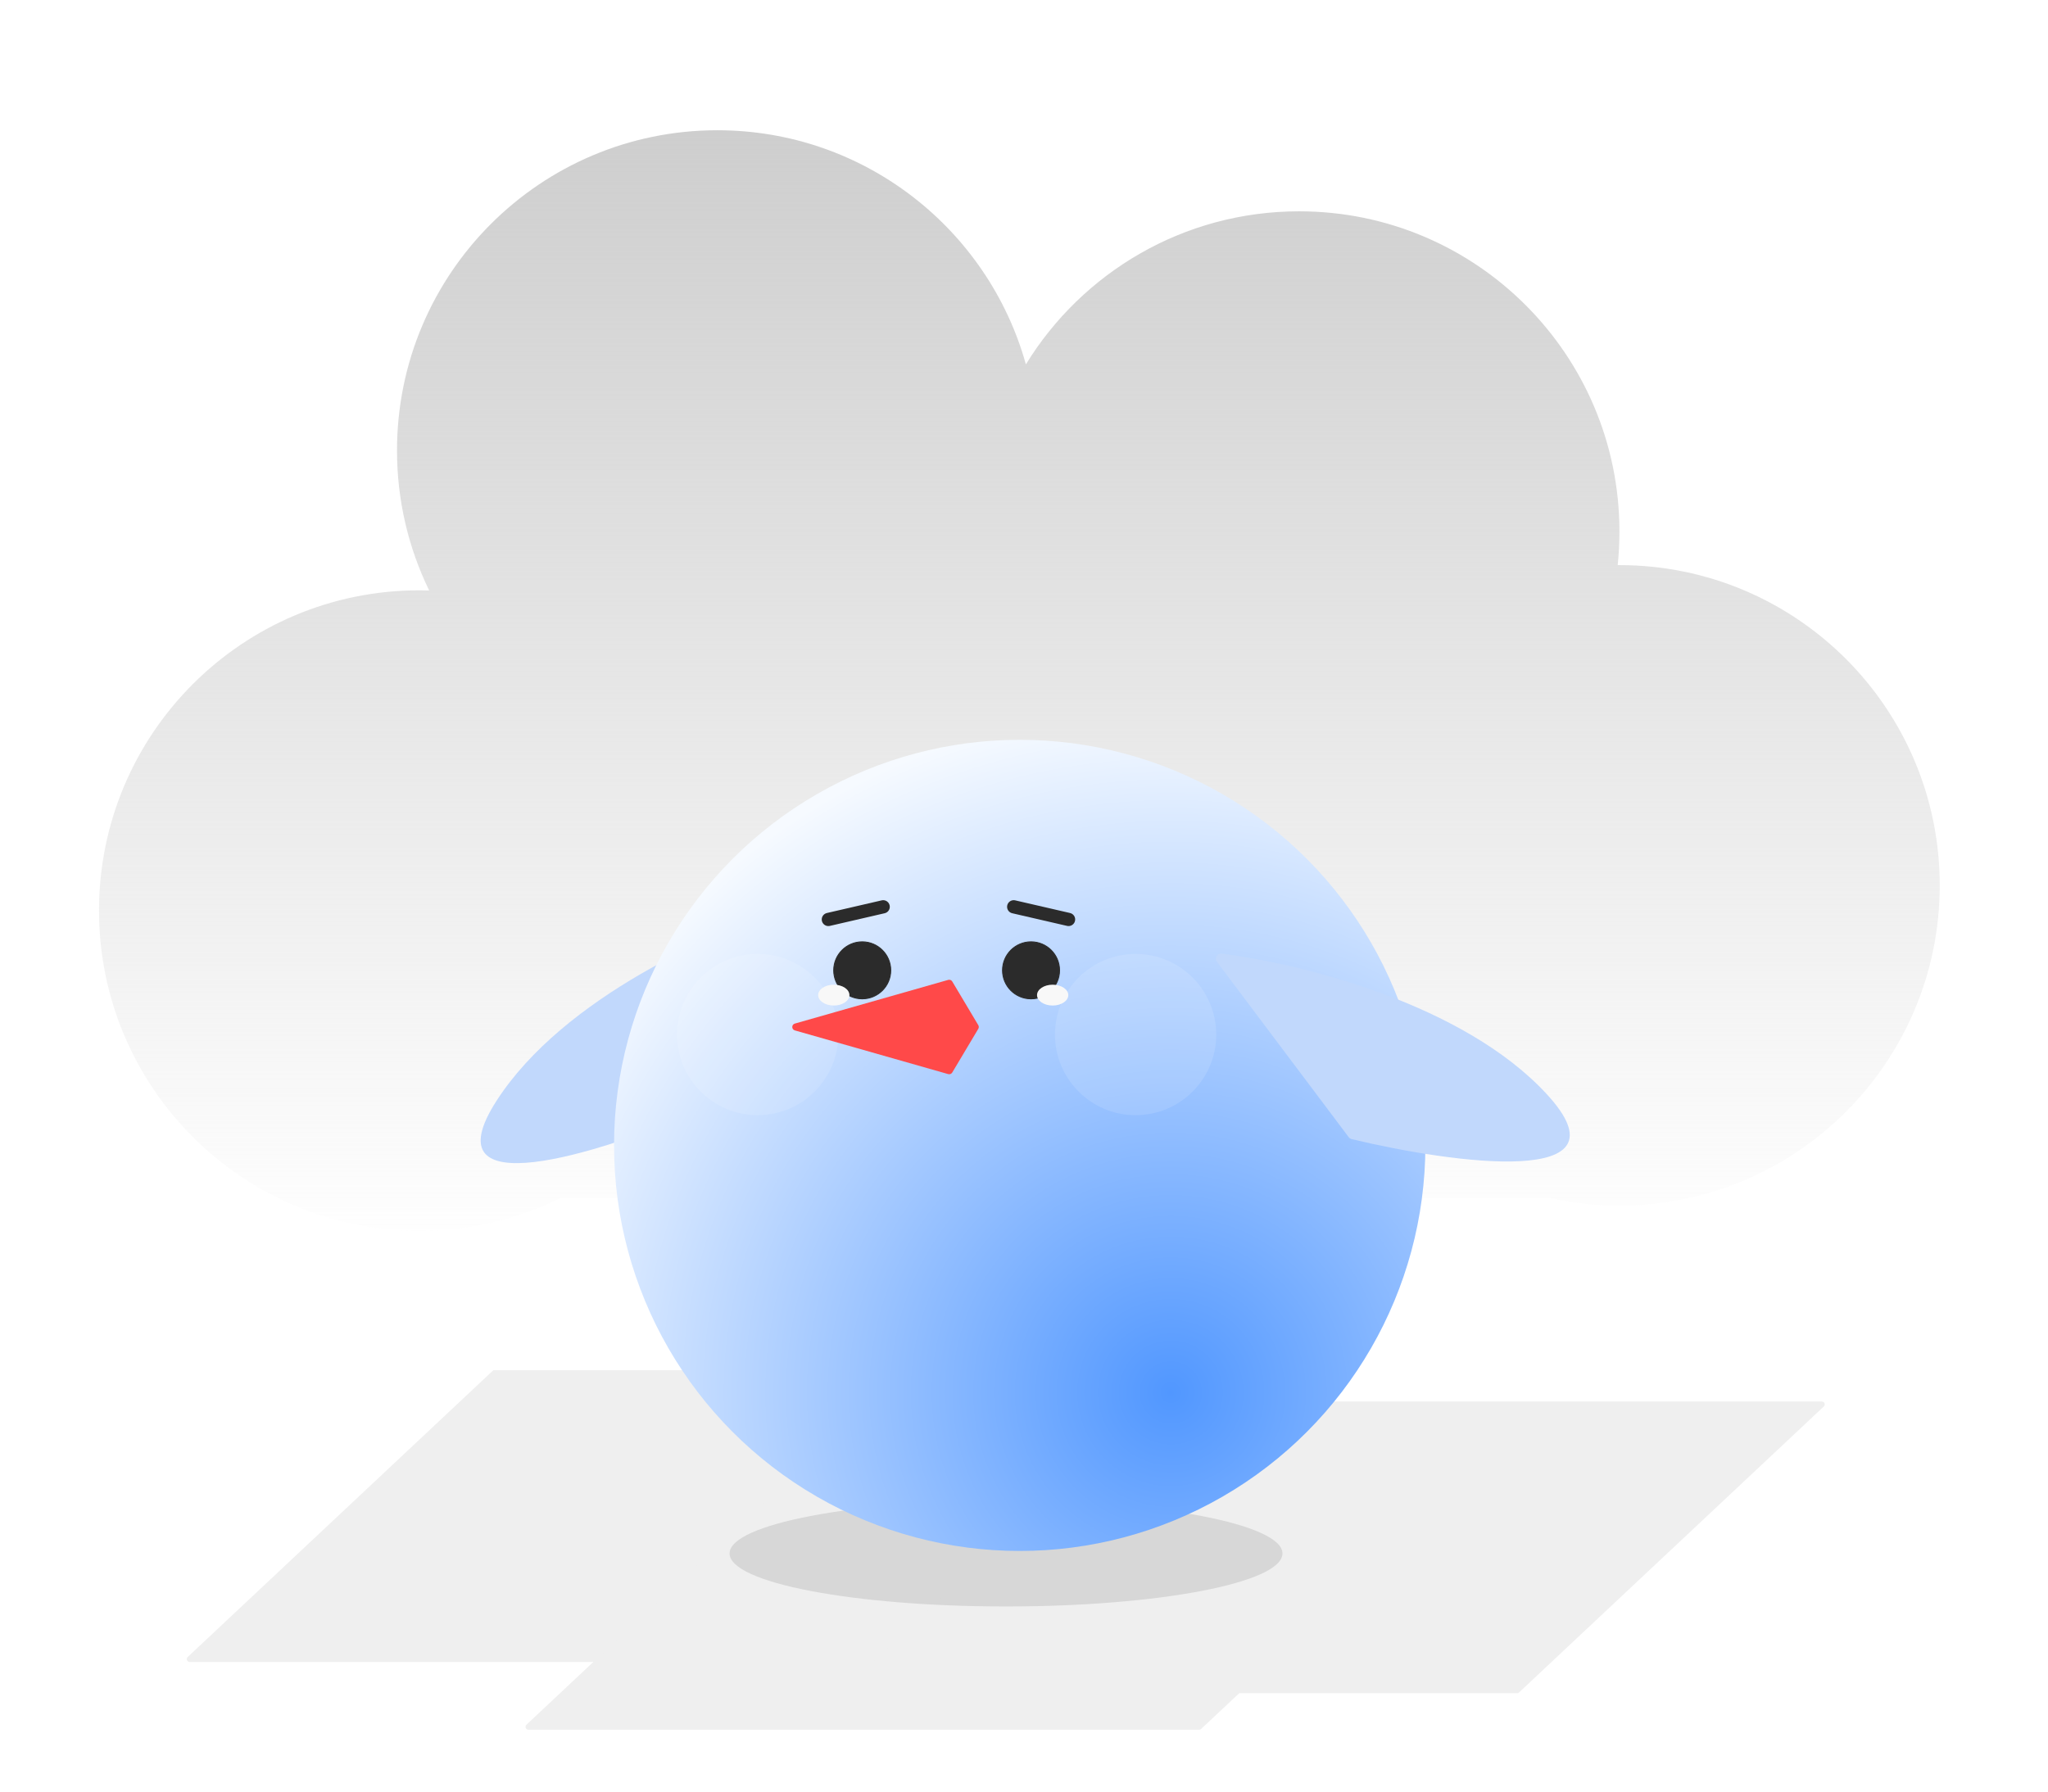 <svg width="393" height="344" viewBox="0 0 393 344" fill="none" xmlns="http://www.w3.org/2000/svg">
<path d="M137.647 25C165.868 25 189.645 44.019 196.863 69.938C207.67 52.316 227.111 40.56 249.297 40.56C283.242 40.561 310.761 68.079 310.761 102.024C310.761 104.201 310.646 106.352 310.425 108.471C310.536 108.47 310.648 108.469 310.76 108.469C344.705 108.469 372.224 135.987 372.224 169.933C372.224 203.878 344.705 231.396 310.76 231.396C306.139 231.396 301.637 230.886 297.308 229.919H107.628C99.437 233.961 90.216 236.233 80.464 236.233C46.518 236.233 19 208.715 19 174.77C19 140.824 46.518 113.306 80.464 113.306C81.096 113.306 81.727 113.316 82.355 113.335C78.402 105.217 76.184 96.1 76.184 86.464C76.184 52.518 103.702 25 137.647 25Z" fill="url(#paint0_linear_892_2328)"/>
<g filter="url(#filter0_d_892_2328)">
<path d="M165.493 318.85L223.979 263.958C224.345 263.614 224.102 263 223.6 263L94.667 263L36.02 318.042C35.654 318.386 35.898 319 36.4 319L165.114 319C165.255 319 165.39 318.946 165.493 318.85Z" fill="#EFEFEF"/>
</g>
<g filter="url(#filter1_d_892_2328)">
<path d="M230.493 331.85L288.979 276.958C289.345 276.614 289.102 276 288.6 276L159.667 276L101.021 331.042C100.654 331.386 100.898 332 101.4 332L230.114 332C230.255 332 230.39 331.946 230.493 331.85Z" fill="#EFEFEF"/>
</g>
<g filter="url(#filter2_d_892_2328)">
<path d="M291.493 324.85L349.979 269.958C350.345 269.614 350.102 269 349.6 269L220.667 269L162.021 324.042C161.654 324.386 161.898 325 162.4 325L291.114 325C291.255 325 291.39 324.946 291.493 324.85Z" fill="#EFEFEF"/>
</g>
<g opacity="0.3" filter="url(#filter3_f_892_2328)">
<ellipse cx="193.05" cy="298.172" rx="53.05" ry="10.172" fill="#9E9E9E"/>
</g>
<g filter="url(#filter4_d_892_2328)">
<path d="M134.179 212.906L153.375 175.47C153.782 174.675 153.063 173.781 152.21 174.044C137.247 178.651 108.122 191.445 95.334 211.205C81.956 231.878 115.113 221.349 133.68 213.376C133.898 213.282 134.071 213.118 134.179 212.906Z" fill="#C1D8FC"/>
<circle cx="195.677" cy="219.845" r="77.845" fill="url(#paint1_radial_892_2328)"/>
<circle cx="165.457" cy="186.242" r="5.475" fill="#2B2B2B" stroke="#2B2B2B" stroke-width="0.171"/>
<circle cx="197.851" cy="186.242" r="5.475" fill="#2B2B2B" stroke="#2B2B2B" stroke-width="0.171"/>
<line x1="194.522" y1="174.049" x2="205.049" y2="176.478" stroke="#2B2B2B" stroke-width="2.538" stroke-linecap="round"/>
<line x1="1.269" y1="-1.269" x2="12.072" y2="-1.269" transform="matrix(-0.974 0.225 0.225 0.974 171 175)" stroke="#2B2B2B" stroke-width="2.538" stroke-linecap="round"/>
<circle opacity="0.12" cx="145.392" cy="198.571" r="15.472" fill="white"/>
<circle opacity="0.12" cx="217.918" cy="198.571" r="15.472" fill="white"/>
<path d="M152.527 197.776C151.867 197.588 151.867 196.652 152.527 196.464L181.959 188.077C182.257 187.992 182.574 188.118 182.732 188.384L187.73 196.771C187.858 196.986 187.859 197.254 187.73 197.469L182.732 205.856C182.574 206.122 182.257 206.248 181.959 206.163L152.527 197.776Z" fill="#FF4949"/>
<path d="M258.81 218.264L233.538 184.629C233.002 183.915 233.56 182.912 234.445 183.026C249.972 185.026 280.846 192.692 296.802 209.994C313.496 228.097 279.032 223.349 259.381 218.642C259.15 218.587 258.952 218.454 258.81 218.264Z" fill="#C1D8FC"/>
</g>
<ellipse cx="202" cy="191" rx="3" ry="2" fill="#F8F8F8"/>
<ellipse cx="160" cy="191" rx="3" ry="2" fill="#F8F8F8"/>
<defs>
<filter id="filter0_d_892_2328" x="31.644" y="258.8" width="196.712" height="64.4" filterUnits="userSpaceOnUse" color-interpolation-filters="sRGB">
<feFlood flood-opacity="0" result="BackgroundImageFix"/>
<feColorMatrix in="SourceAlpha" type="matrix" values="0 0 0 0 0 0 0 0 0 0 0 0 0 0 0 0 0 0 127 0" result="hardAlpha"/>
<feOffset/>
<feGaussianBlur stdDeviation="2.1"/>
<feComposite in2="hardAlpha" operator="out"/>
<feColorMatrix type="matrix" values="0 0 0 0 0 0 0 0 0 0 0 0 0 0 0 0 0 0 0.22 0"/>
<feBlend mode="normal" in2="BackgroundImageFix" result="effect1_dropShadow_892_2328"/>
<feBlend mode="normal" in="SourceGraphic" in2="effect1_dropShadow_892_2328" result="shape"/>
</filter>
<filter id="filter1_d_892_2328" x="96.644" y="271.8" width="196.712" height="64.4" filterUnits="userSpaceOnUse" color-interpolation-filters="sRGB">
<feFlood flood-opacity="0" result="BackgroundImageFix"/>
<feColorMatrix in="SourceAlpha" type="matrix" values="0 0 0 0 0 0 0 0 0 0 0 0 0 0 0 0 0 0 127 0" result="hardAlpha"/>
<feOffset/>
<feGaussianBlur stdDeviation="2.1"/>
<feComposite in2="hardAlpha" operator="out"/>
<feColorMatrix type="matrix" values="0 0 0 0 0 0 0 0 0 0 0 0 0 0 0 0 0 0 0.22 0"/>
<feBlend mode="normal" in2="BackgroundImageFix" result="effect1_dropShadow_892_2328"/>
<feBlend mode="normal" in="SourceGraphic" in2="effect1_dropShadow_892_2328" result="shape"/>
</filter>
<filter id="filter2_d_892_2328" x="157.644" y="264.8" width="196.712" height="64.4" filterUnits="userSpaceOnUse" color-interpolation-filters="sRGB">
<feFlood flood-opacity="0" result="BackgroundImageFix"/>
<feColorMatrix in="SourceAlpha" type="matrix" values="0 0 0 0 0 0 0 0 0 0 0 0 0 0 0 0 0 0 127 0" result="hardAlpha"/>
<feOffset/>
<feGaussianBlur stdDeviation="2.1"/>
<feComposite in2="hardAlpha" operator="out"/>
<feColorMatrix type="matrix" values="0 0 0 0 0 0 0 0 0 0 0 0 0 0 0 0 0 0 0.22 0"/>
<feBlend mode="normal" in2="BackgroundImageFix" result="effect1_dropShadow_892_2328"/>
<feBlend mode="normal" in="SourceGraphic" in2="effect1_dropShadow_892_2328" result="shape"/>
</filter>
<filter id="filter3_f_892_2328" x="139.261" y="287.261" width="107.577" height="21.821" filterUnits="userSpaceOnUse" color-interpolation-filters="sRGB">
<feFlood flood-opacity="0" result="BackgroundImageFix"/>
<feBlend mode="normal" in="SourceGraphic" in2="BackgroundImageFix" result="shape"/>
<feGaussianBlur stdDeviation="0.369" result="effect1_foregroundBlur_892_2328"/>
</filter>
<filter id="filter4_d_892_2328" x="88.006" y="137.769" width="217.458" height="164.152" filterUnits="userSpaceOnUse" color-interpolation-filters="sRGB">
<feFlood flood-opacity="0" result="BackgroundImageFix"/>
<feColorMatrix in="SourceAlpha" type="matrix" values="0 0 0 0 0 0 0 0 0 0 0 0 0 0 0 0 0 0 127 0" result="hardAlpha"/>
<feOffset/>
<feGaussianBlur stdDeviation="2.115"/>
<feComposite in2="hardAlpha" operator="out"/>
<feColorMatrix type="matrix" values="0 0 0 0 0 0 0 0 0 0 0 0 0 0 0 0 0 0 0.1 0"/>
<feBlend mode="normal" in2="BackgroundImageFix" result="effect1_dropShadow_892_2328"/>
<feBlend mode="normal" in="SourceGraphic" in2="effect1_dropShadow_892_2328" result="shape"/>
</filter>
<linearGradient id="paint0_linear_892_2328" x1="195.612" y1="25" x2="195.612" y2="239.735" gradientUnits="userSpaceOnUse">
<stop stop-color="#CECECE"/>
<stop offset="1" stop-color="#CECECE" stop-opacity="0"/>
</linearGradient>
<radialGradient id="paint1_radial_892_2328" cx="0" cy="0" r="1" gradientUnits="userSpaceOnUse" gradientTransform="translate(224.93 267.229) rotate(-122.729) scale(131.907)">
<stop stop-color="#5197FF"/>
<stop offset="1" stop-color="#F6FAFF"/>
</radialGradient>
</defs>
</svg>
